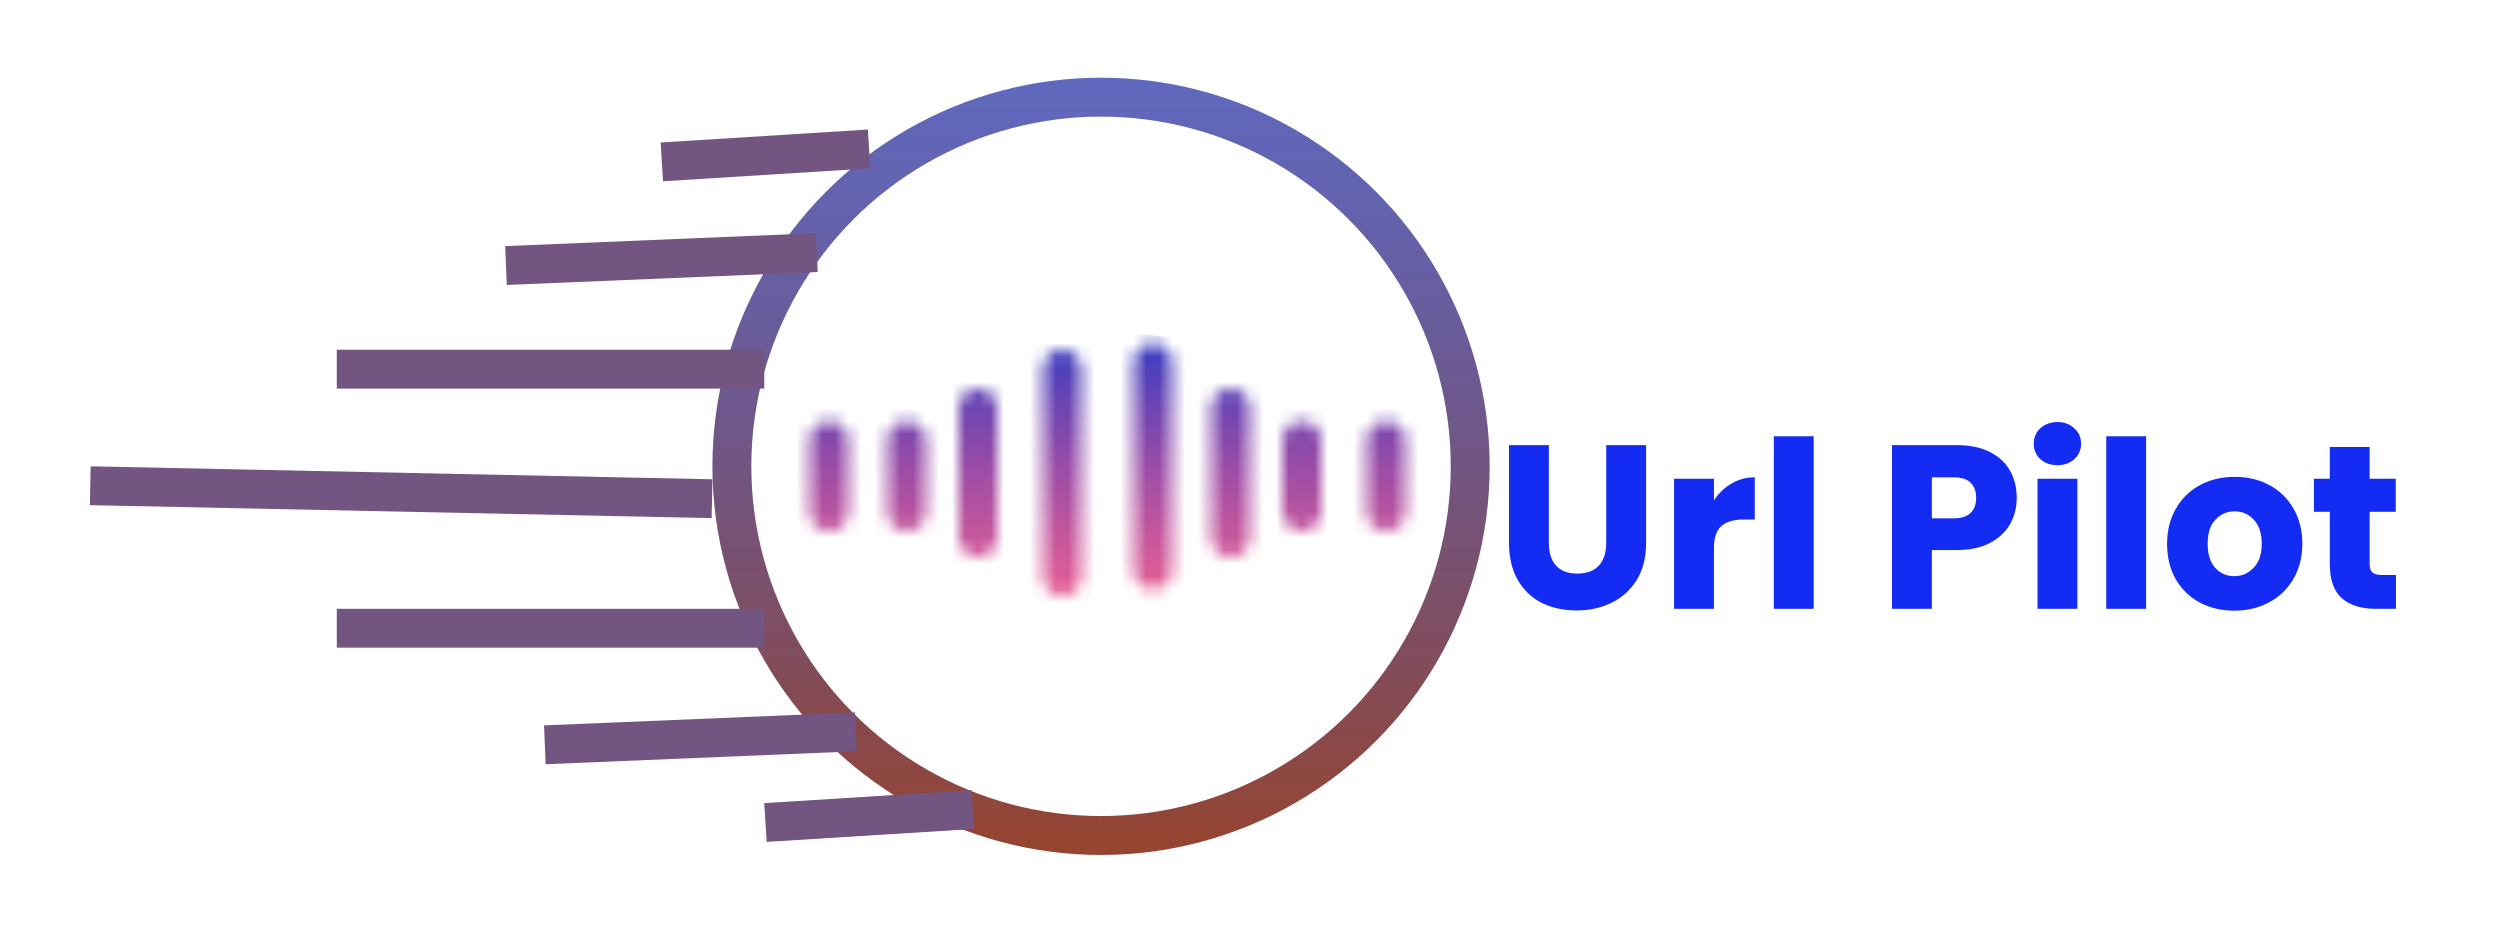 <svg width="193" height="72" viewBox="0 0 193 72" fill="none" xmlns="http://www.w3.org/2000/svg">
<g filter="url(#filter0_d_118_46)">
<circle cx="89" cy="30" r="28.5" stroke="url(#paint0_linear_118_46)" stroke-width="3"/>
<circle cx="89" cy="30" r="28.5" stroke="black" stroke-opacity="0.2" stroke-width="3"/>
<mask id="mask0_118_46" style="mask-type:alpha" maskUnits="userSpaceOnUse" x="66" y="20" width="47" height="20">
<path d="M68 28V33.5M74 28V33.5M79.5 25.5V35.5M86 22.5V38.5M93 22V38M99 25.5V35.5M104.5 28V33.5M111 28V33.5" stroke="black" stroke-width="3" stroke-linecap="round" stroke-linejoin="round"/>
</mask>
<g mask="url(#mask0_118_46)">
<path d="M67 22L89.5 19.5L112 22L115 31L112.5 38.5L90.5 41.5L67 38L64.5 31L67 22Z" fill="url(#paint1_linear_118_46)"/>
</g>
<line x1="58.969" y1="32.5" x2="10.969" y2="31.5" stroke="#725580" stroke-width="3"/>
<line x1="63" y1="22.5" x2="30" y2="22.5" stroke="#725580" stroke-width="3"/>
<line x1="63" y1="42.5" x2="30" y2="42.5" stroke="#725580" stroke-width="3"/>
<line x1="70.062" y1="50.499" x2="46.062" y2="51.499" stroke="#725580" stroke-width="3"/>
<line x1="67.062" y1="13.499" x2="43.062" y2="14.499" stroke="#725580" stroke-width="3"/>
<line x1="79.094" y1="56.497" x2="63.094" y2="57.497" stroke="#725580" stroke-width="3"/>
<line x1="71.094" y1="5.497" x2="55.094" y2="6.497" stroke="#725580" stroke-width="3"/>
</g>
<g filter="url(#filter1_d_118_46)">
<path d="M126.572 24.364V31.924C126.572 32.68 126.758 33.262 127.13 33.67C127.502 34.078 128.048 34.282 128.768 34.282C129.488 34.282 130.04 34.078 130.424 33.67C130.808 33.262 131 32.68 131 31.924V24.364H134.078V31.906C134.078 33.034 133.838 33.988 133.358 34.768C132.878 35.548 132.23 36.136 131.414 36.532C130.61 36.928 129.71 37.126 128.714 37.126C127.718 37.126 126.824 36.934 126.032 36.55C125.252 36.154 124.634 35.566 124.178 34.786C123.722 33.994 123.494 33.034 123.494 31.906V24.364H126.572ZM139.317 28.63C139.677 28.078 140.127 27.646 140.667 27.334C141.207 27.01 141.807 26.848 142.467 26.848V30.106H141.621C140.853 30.106 140.277 30.274 139.893 30.61C139.509 30.934 139.317 31.51 139.317 32.338V37H136.239V26.956H139.317V28.63ZM147.016 23.68V37H143.938V23.68H147.016ZM162.691 28.432C162.691 29.164 162.523 29.836 162.187 30.448C161.851 31.048 161.335 31.534 160.639 31.906C159.943 32.278 159.079 32.464 158.047 32.464H156.139V37H153.061V24.364H158.047C159.055 24.364 159.907 24.538 160.603 24.886C161.299 25.234 161.821 25.714 162.169 26.326C162.517 26.938 162.691 27.64 162.691 28.432ZM157.813 30.016C158.401 30.016 158.839 29.878 159.127 29.602C159.415 29.326 159.559 28.936 159.559 28.432C159.559 27.928 159.415 27.538 159.127 27.262C158.839 26.986 158.401 26.848 157.813 26.848H156.139V30.016H157.813ZM165.842 25.912C165.302 25.912 164.858 25.756 164.51 25.444C164.174 25.12 164.006 24.724 164.006 24.256C164.006 23.776 164.174 23.38 164.51 23.068C164.858 22.744 165.302 22.582 165.842 22.582C166.37 22.582 166.802 22.744 167.138 23.068C167.486 23.38 167.66 23.776 167.66 24.256C167.66 24.724 167.486 25.12 167.138 25.444C166.802 25.756 166.37 25.912 165.842 25.912ZM167.372 26.956V37H164.294V26.956H167.372ZM172.68 23.68V37H169.602V23.68H172.68ZM179.483 37.144C178.499 37.144 177.611 36.934 176.819 36.514C176.039 36.094 175.421 35.494 174.965 34.714C174.521 33.934 174.299 33.022 174.299 31.978C174.299 30.946 174.527 30.04 174.983 29.26C175.439 28.468 176.063 27.862 176.855 27.442C177.647 27.022 178.535 26.812 179.519 26.812C180.503 26.812 181.391 27.022 182.183 27.442C182.975 27.862 183.599 28.468 184.055 29.26C184.511 30.04 184.739 30.946 184.739 31.978C184.739 33.01 184.505 33.922 184.037 34.714C183.581 35.494 182.951 36.094 182.147 36.514C181.355 36.934 180.467 37.144 179.483 37.144ZM179.483 34.48C180.071 34.48 180.569 34.264 180.977 33.832C181.397 33.4 181.607 32.782 181.607 31.978C181.607 31.174 181.403 30.556 180.995 30.124C180.599 29.692 180.107 29.476 179.519 29.476C178.919 29.476 178.421 29.692 178.025 30.124C177.629 30.544 177.431 31.162 177.431 31.978C177.431 32.782 177.623 33.4 178.007 33.832C178.403 34.264 178.895 34.48 179.483 34.48ZM191.97 34.39V37H190.404C189.288 37 188.418 36.73 187.794 36.19C187.17 35.638 186.858 34.744 186.858 33.508V29.512H185.634V26.956H186.858V24.508H189.936V26.956H191.952V29.512H189.936V33.544C189.936 33.844 190.008 34.06 190.152 34.192C190.296 34.324 190.536 34.39 190.872 34.39H191.97Z" fill="#142BF4"/>
</g>
<defs>
<filter id="filter0_d_118_46" x="0.938" y="0" width="120.062" height="72" filterUnits="userSpaceOnUse" color-interpolation-filters="sRGB">
<feFlood flood-opacity="0" result="BackgroundImageFix"/>
<feColorMatrix in="SourceAlpha" type="matrix" values="0 0 0 0 0 0 0 0 0 0 0 0 0 0 0 0 0 0 127 0" result="hardAlpha"/>
<feOffset dx="-4" dy="6"/>
<feGaussianBlur stdDeviation="3"/>
<feComposite in2="hardAlpha" operator="out"/>
<feColorMatrix type="matrix" values="0 0 0 0 0 0 0 0 0 0 0 0 0 0 0 0 0 0 0.25 0"/>
<feBlend mode="normal" in2="BackgroundImageFix" result="effect1_dropShadow_118_46"/>
<feBlend mode="normal" in="SourceGraphic" in2="effect1_dropShadow_118_46" result="shape"/>
</filter>
<filter id="filter1_d_118_46" x="108.494" y="22.582" width="84.476" height="32.562" filterUnits="userSpaceOnUse" color-interpolation-filters="sRGB">
<feFlood flood-opacity="0" result="BackgroundImageFix"/>
<feColorMatrix in="SourceAlpha" type="matrix" values="0 0 0 0 0 0 0 0 0 0 0 0 0 0 0 0 0 0 127 0" result="hardAlpha"/>
<feOffset dx="-7" dy="10"/>
<feGaussianBlur stdDeviation="4"/>
<feComposite in2="hardAlpha" operator="out"/>
<feColorMatrix type="matrix" values="0 0 0 0 0 0 0 0 0 0 0 0 0 0 0 0 0 0 0.25 0"/>
<feBlend mode="normal" in2="BackgroundImageFix" result="effect1_dropShadow_118_46"/>
<feBlend mode="normal" in="SourceGraphic" in2="effect1_dropShadow_118_46" result="shape"/>
</filter>
<linearGradient id="paint0_linear_118_46" x1="89" y1="0" x2="89" y2="60" gradientUnits="userSpaceOnUse">
<stop stop-color="#3445E6" stop-opacity="0.667"/>
<stop offset="1" stop-color="#BC553A"/>
</linearGradient>
<linearGradient id="paint1_linear_118_46" x1="89.75" y1="19.5" x2="89.75" y2="41.5" gradientUnits="userSpaceOnUse">
<stop stop-color="#2E3DC6"/>
<stop offset="1" stop-color="#E71762" stop-opacity="0.67"/>
</linearGradient>
</defs>
</svg>

